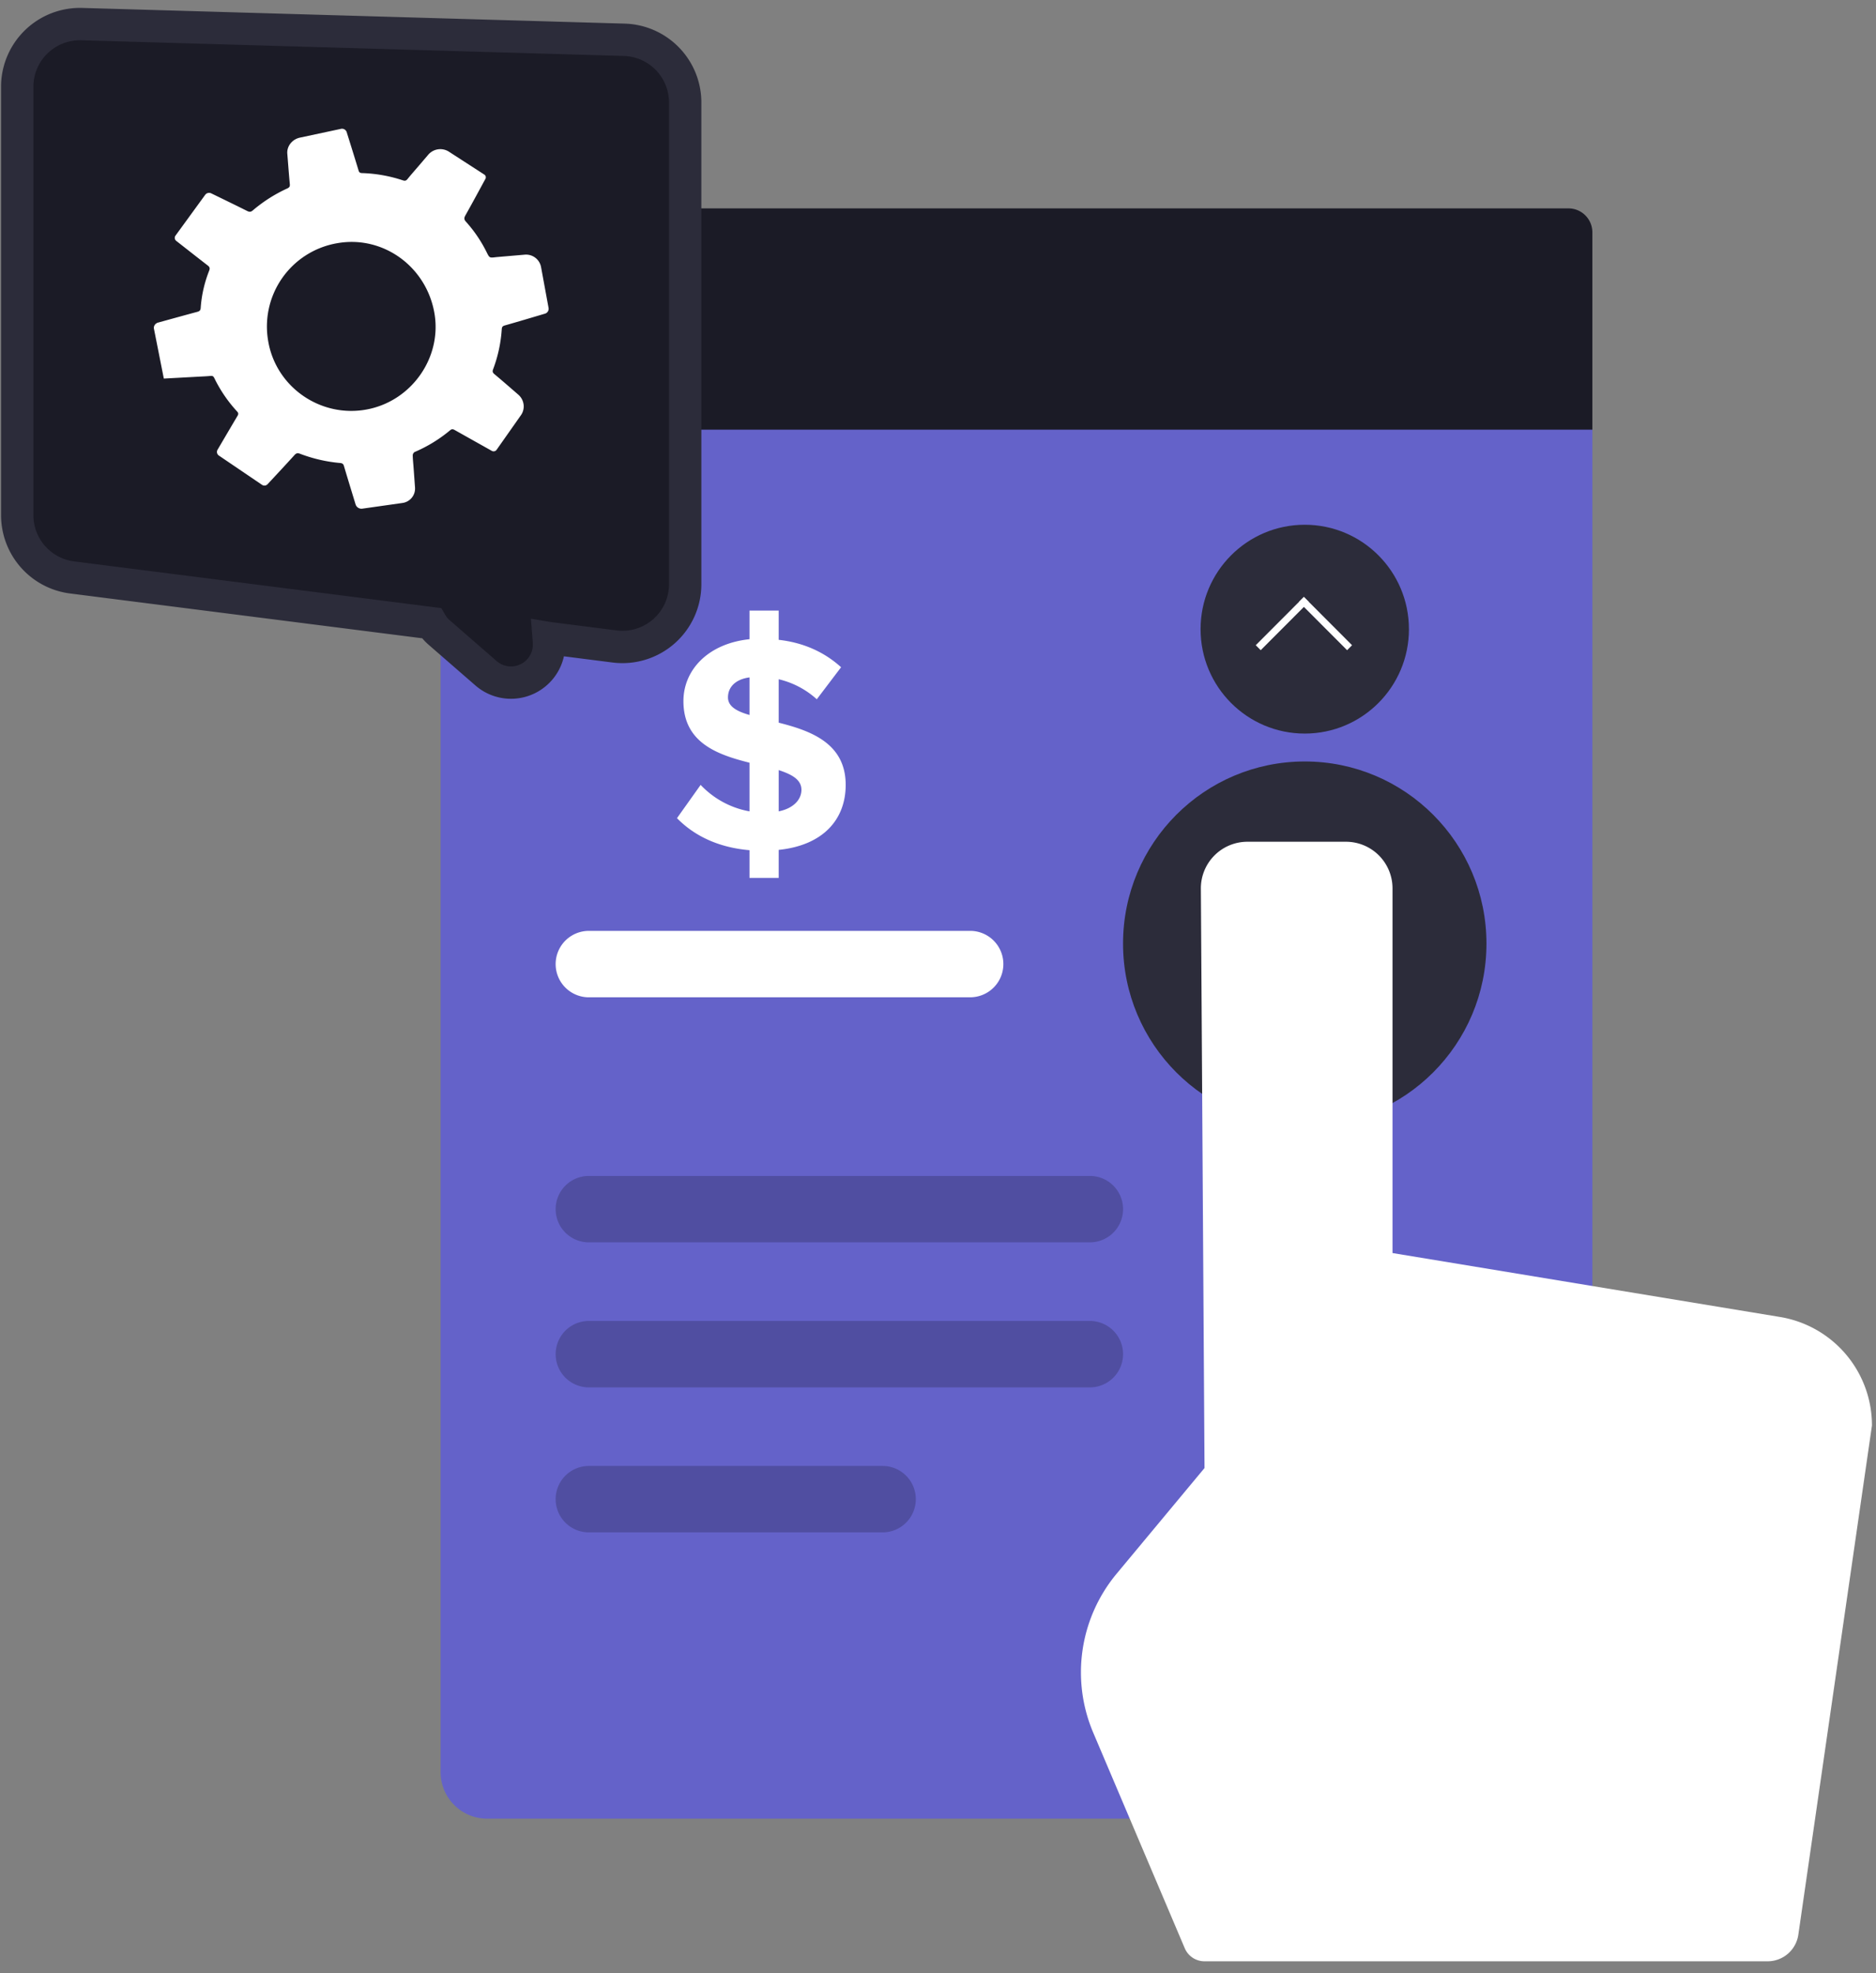 <svg xmlns="http://www.w3.org/2000/svg" xmlns:xlink="http://www.w3.org/1999/xlink" width="116" height="122" viewBox="0 0 116 122">
    <rect x="0" y="0" width="116" height="122" fill="#808080" stroke="none"/>
    <defs>
        <path id="a" d="M34.411 74.812H65.39a2.053 2.053 0 0 0 0-4.107H34.411a2.053 2.053 0 1 0 0 4.107z"/>
        <path id="b" d="M34.411 83.778H65.39a2.053 2.053 0 0 0 0-4.107H34.411a2.053 2.053 0 1 0 0 4.107z"/>
        <path id="c" d="M34.411 92.743h18.163a2.053 2.053 0 0 0 0-4.107H34.411a2.053 2.053 0 1 0 0 4.107z"/>
    </defs>
    <g fill="none" fill-rule="evenodd">
        <path fill="#1B1B26" d="M98.462 26.705H27.244V14.367a1.48 1.48 0 0 1 1.48-1.483h68.26c.816 0 1.478.664 1.478 1.483v12.338z"/>
        <path fill="#6462C9" d="M30.124 112.443h65.458a2.88 2.88 0 0 0 2.88-2.88V26.564H27.244v83a2.88 2.88 0 0 0 2.88 2.88z"/>
        <path fill="#FFF" d="M36.411 61.66h23.577a2.053 2.053 0 0 0 0-4.107l-23.577.001a2.053 2.053 0 1 0 0 4.107z"/>
        <g transform="translate(2 2)">
            <use fill="#6462C9" xlink:href="#a"/>
            <use fill="#000" fill-opacity=".2" xlink:href="#a"/>
        </g>
        <g transform="translate(2 2)">
            <use fill="#6462C9" xlink:href="#b"/>
            <use fill="#000" fill-opacity=".2" xlink:href="#b"/>
        </g>
        <g transform="translate(2 2)">
            <use fill="#6462C9" xlink:href="#c"/>
            <use fill="#000" fill-opacity=".2" xlink:href="#c"/>
        </g>
        <path fill="#2C2C3A" d="M80.678 69.599c-6.205 0-11.236-5.041-11.236-11.26 0-6.218 5.03-11.259 11.236-11.259 6.205 0 11.235 5.041 11.235 11.26 0 6.218-5.03 11.259-11.235 11.259z"/>
        <path fill="#FFF" d="M74.48 90.766l-.226-35.825a2.88 2.88 0 0 1 2.88-2.898h6.09a2.88 2.88 0 0 1 2.88 2.88v22.55l23.965 3.953a6.793 6.793 0 0 1 5.681 6.707l-4.552 31.483a1.92 1.92 0 0 1-1.9 1.646h-34.82a1.327 1.327 0 0 1-1.221-.809l-5.66-13.33a9.532 9.532 0 0 1 1.439-9.813l5.443-6.544zM48.15 47.614v2.551c.93-.19 1.406-.742 1.406-1.332 0-.63-.59-.952-1.407-1.22zm-1.806-3.409v-2.323c-.855.114-1.33.59-1.33 1.238 0 .553.532.857 1.33 1.085zm0 8.36c-1.995-.171-3.458-.933-4.484-1.98l1.463-2.057a5.489 5.489 0 0 0 3.021 1.637v-3.008c-1.957-.495-4.085-1.218-4.085-3.809 0-1.922 1.52-3.56 4.085-3.827v-1.77h1.805v1.808c1.54.172 2.832.762 3.858 1.695l-1.502 1.98a5.324 5.324 0 0 0-2.356-1.238v2.685c1.958.496 4.143 1.258 4.143 3.847 0 2.113-1.368 3.732-4.143 4.018v1.733h-1.805v-1.714z"/>
        <path fill="#2C2C3A" d="M87.12 38.9c0 3.565-2.885 6.455-6.442 6.455-3.558 0-6.442-2.89-6.442-6.456 0-3.565 2.884-6.455 6.442-6.455 3.557 0 6.441 2.89 6.441 6.455"/>
        <path fill="#FFF" d="M83.296 40.2l-2.978-2.984.307-.308 2.978 2.984z"/>
        <path fill="#FFF" d="M77.954 40.2l-.307-.308 2.978-2.984.307.308z"/>
        <path fill="#1B1B26" stroke="#2C2C3A" stroke-width="2" d="M33.925 39.45l.017.219a2.352 2.352 0 0 1-3.889 1.957l-2.908-2.529a2.279 2.279 0 0 1-.473-.57L4.456 35.701a3.88 3.88 0 0 1-3.39-3.85V5.369v-.112A3.88 3.88 0 0 1 5.059 1.49l33.54.97a3.88 3.88 0 0 1 3.769 3.879v29.78a3.88 3.88 0 0 1-4.37 3.85l-4.072-.519z"/>
        <path fill="#FFF" d="M22.648 25.322c2.796-.504 4.706-3.225 4.208-5.993-.518-2.88-3.2-4.794-6.012-4.291a5.226 5.226 0 0 0-4.25 6.112c.507 2.803 3.233 4.682 6.054 4.172M9.777 19.944c.808-.222 1.616-.447 2.427-.665.141-.039.196-.096.206-.242.054-.79.231-1.56.525-2.306.056-.143.033-.222-.091-.318-.653-.503-1.297-1.013-1.944-1.518a.236.236 0 0 1-.046-.33l1.834-2.52a.301.301 0 0 1 .37-.092c.74.36 1.483.719 2.22 1.088.134.067.225.077.352-.031a9.155 9.155 0 0 1 2.136-1.36c.133-.062.167-.13.155-.26-.049-.514-.087-1.029-.128-1.543a220.06 220.06 0 0 1-.028-.346c-.036-.463.301-.89.783-.992l2.53-.541a.303.303 0 0 1 .358.198c.247.79.495 1.582.736 2.377.034.112.085.154.209.158a8.88 8.88 0 0 1 2.533.45c.121.04.197.028.282-.078.207-.258.427-.505.643-.757l.635-.743a.984.984 0 0 1 1.27-.204l2.205 1.426a.2.2 0 0 1 .065.267c-.411.756-.819 1.512-1.239 2.26-.086.154-.085.252.036.385a8.38 8.38 0 0 1 1.286 1.898c.17.34.169.342.563.296.016-.001.031-.004.047-.006l1.736-.149a.943.943 0 0 1 1.013.769l.463 2.52a.314.314 0 0 1-.218.357c-.831.247-1.662.495-2.495.732-.129.037-.171.095-.18.224a8.58 8.58 0 0 1-.535 2.483c-.05.13-.032.208.079.3.418.348.829.707 1.242 1.064l.237.206c.372.323.443.87.165 1.266l-1.508 2.144a.227.227 0 0 1-.299.063c-.761-.428-1.524-.854-2.283-1.282-.109-.062-.186-.079-.291.01a8.827 8.827 0 0 1-2.19 1.343c-.062.027-.123.131-.122.2.004.26.034.522.053.783l.088 1.214a.9.9 0 0 1-.783.956l-2.475.351a.383.383 0 0 1-.417-.262c-.242-.794-.486-1.587-.721-2.38-.037-.123-.097-.167-.228-.18a9.259 9.259 0 0 1-2.486-.572c-.15-.058-.236-.037-.34.078-.552.61-1.114 1.211-1.673 1.811a.264.264 0 0 1-.34.03l-2.658-1.803a.27.27 0 0 1-.092-.36c.411-.698.82-1.398 1.236-2.097.063-.105.067-.174-.023-.272a8.562 8.562 0 0 1-1.407-2.06c-.049-.101-.098-.152-.227-.14-.266.026-.534.035-.801.05l-2.097.114-.61-3.076c-.034-.17.077-.337.257-.386z"/>
    </g>
</svg>

